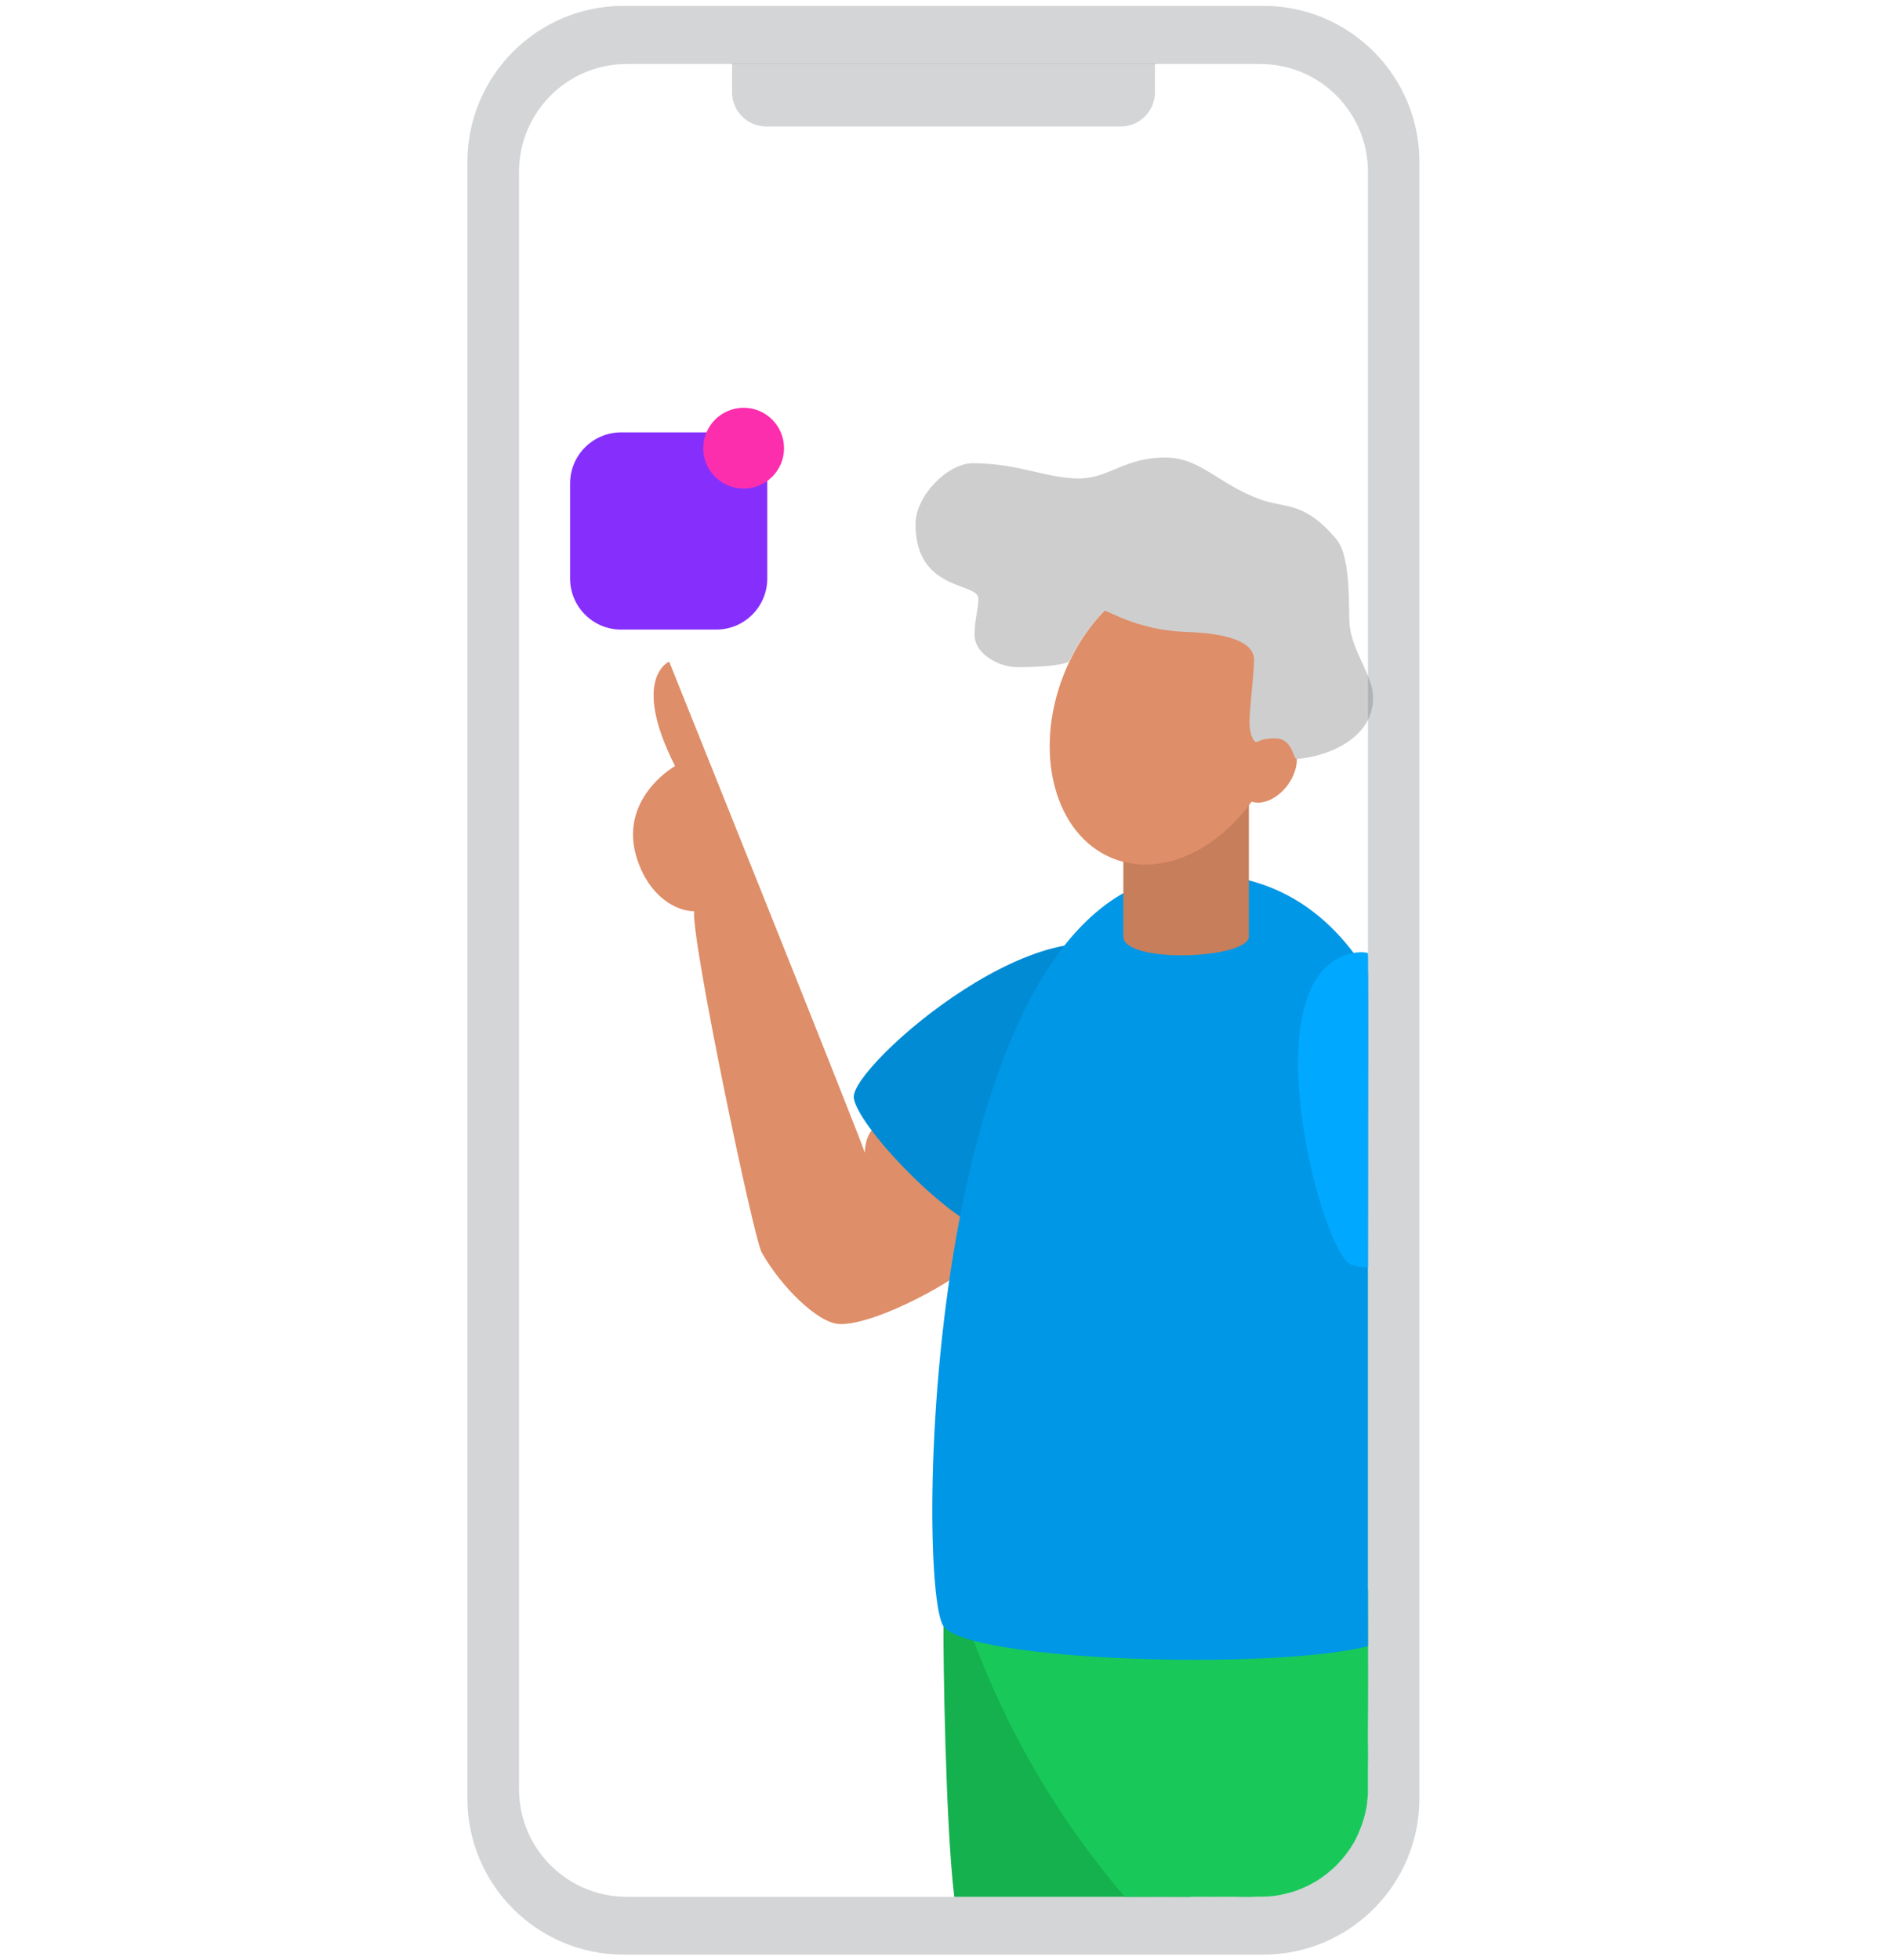 <?xml version="1.0" encoding="UTF-8"?>
<svg width="832px" height="864px" viewBox="0 0 832 864" version="1.1" xmlns="http://www.w3.org/2000/svg" xmlns:xlink="http://www.w3.org/1999/xlink">
    <title>xenon-code-apps-1</title>
    <g id="xenon-code-apps-1" stroke="none" stroke-width="1" fill="none" fill-rule="evenodd">
        <g id="Artwork" transform="translate(206.084, 2.588)">
            <path d="M266.532,763.056 C266.532,763.056 231.756,715.008 209.916,714.168 C209.748,726.768 210.812,802.2 214.676,833.532 L318.827,833.532 L266.532,763.056 Z" id="Path" fill="#14B14E" fill-rule="nonzero"></path>
            <path d="M383.326,819.456 C383.947,818.792 384.658,818.05 385.391,817.216 C387.07,815.302 388.955,812.887 390.792,809.724 C392.019,807.612 393.414,804.505 394.514,801.369 C394.934,800.17 395.609,797.959 395.992,796.099 C396.293,794.638 396.694,792.992 396.759,791.339 C396.775,790.937 396.843,790.522 396.887,790.106 C396.964,789.381 397.032,788.643 397.068,787.898 C397.087,787.502 397.068,785.57 397.068,785.001 C397.068,784.431 397.068,783.221 397.068,782.725 C397.068,782.229 397.068,779.984 397.068,778.51 C397.068,777.037 397.037,776.591 397.068,775.591 C397.219,770.73 396.997,764.978 397.068,758.325 C397.178,748.111 397.178,728.058 397.068,698.166 L311.22,679.812 L220.668,714.252 C224.952,723.996 241.545,776.916 289.845,833.532 C302.709,833.485 311.708,833.485 316.842,833.532 C325.455,833.611 332.443,833.519 337.805,833.532 C341.706,833.542 344.747,833.712 346.928,833.532 C347.939,833.449 351.64,833.608 355.113,833.214 C358.253,832.858 360.853,832.139 361.929,831.872 C363.005,831.606 364.063,831.275 365.022,830.951 C366.573,830.427 367.932,829.835 369.162,829.305 C370.877,828.566 372.274,827.732 373.51,827.056 C375.003,826.24 375.966,825.523 376.767,824.971 C378.267,823.937 378.931,823.351 379.546,822.864 C380.127,822.403 380.708,821.92 381.518,821.187 C382.022,820.73 382.642,820.185 383.326,819.456 Z" id="Path" fill="#18C959" fill-rule="nonzero"></path>
            <path d="M183.036,493.668 C175.224,493.5 175.224,505.512 175.224,505.512 C171.444,494.256 88.956,289.044 88.956,289.044 C88.956,289.044 71.904,296.268 91.56,335.076 C85.176,338.856 67.452,353.052 74.76,375.9 C80.304,393.036 92.4,399.084 99.96,399.084 C98.7,411.936 126.168,543.228 129.78,549.528 C138.18,564.396 154.392,580.608 163.968,581.028 C179.256,581.784 216.888,561.708 226.212,551.208 C235.536,540.708 197.736,493.92 183.036,493.668 Z" id="Path" fill="#DE8E68" fill-rule="nonzero"></path>
            <path d="M296.604,421.26 C259.392,388.08 168.588,467.544 170.352,481.32 C172.116,495.096 221.004,544.908 235.368,540.708 C249.732,536.508 325.92,447.3 296.604,421.26 Z" id="Path" fill="#008BD4" fill-rule="nonzero"></path>
            <path d="M397.068,426.72 C380.52,399.924 356.244,382.62 321.468,382.62 C200.676,382.62 197.316,696.78 209.916,714.252 C221.088,729.708 354.228,733.74 397.068,723.072" id="Path" fill="#0097E6" fill-rule="nonzero"></path>
            <path d="M397.068,417.534 C396.707,417.534 394.685,416.578 389.844,417.648 C343.986,427.787 376.74,550.788 389.844,554.988 C392.644,555.884 395.052,556.166 397.068,555.833 C397.228,463.634 397.228,417.534 397.068,417.534 Z" id="Path" fill="#00A8FF" fill-rule="nonzero"></path>
            <path d="M344.568,410.172 C344.568,420.168 289.212,422.352 289.212,410.172 L289.212,342.132 L344.568,342.132 L344.568,410.172 Z" id="Path" fill="#C77E5B" fill-rule="nonzero"></path>
            <ellipse id="Oval" fill="#DE8E68" fill-rule="nonzero" transform="translate(309.597, 313.145) rotate(-68.304) translate(-309.597, -313.145) " cx="309.597" cy="313.145" rx="67.455" ry="50.15"></ellipse>
            <ellipse id="Oval" fill="#DE8E68" fill-rule="nonzero" transform="translate(352.813, 336.78) rotate(-54.388) translate(-352.813, -336.78) " cx="352.813" cy="336.78" rx="15.876" ry="11.088"></ellipse>
            <path d="M399.336,304.836 C399.336,295.596 390.684,285.432 389.088,273.84 C388.248,267.96 390.096,243.516 383.208,235.2 C368.928,218.064 360.528,221.592 349.608,217.56 C330.624,210.588 323.316,199.08 307.608,199.08 C289.8,199.08 282.576,208.32 269.808,208.32 C255.192,208.32 243.264,201.6 222.768,201.6 C211.848,201.6 197.568,215.88 197.568,228.48 C197.568,258.3 225.288,254.016 225.288,261.24 C225.288,266.28 223.608,270.312 223.608,277.2 C223.608,286.272 235.368,291.48 242.088,291.48 C262.584,291.48 265.272,288.96 265.272,288.96 C269.304,280.812 274.512,273.336 280.728,266.7 C281.568,265.86 294.84,275.184 316.512,275.94 C334.32,276.528 346.836,279.972 346.836,288.288 C346.836,294.168 344.652,311.556 344.82,316.428 C344.988,321.3 346.668,324.492 347.76,324.492 C348.852,324.492 349.44,322.896 356.328,322.896 C363.636,322.896 364.224,331.884 365.484,331.884 C372.876,331.884 399.336,325.92 399.336,304.836 Z" id="Path" fill="#CECECE" fill-rule="nonzero"></path>
            <path d="M67.788,187.992 L109.704,187.992 C122.136,187.992 132.216,198.072 132.216,210.504 L132.216,252.42 C132.216,264.852 122.136,274.932 109.704,274.932 L67.788,274.932 C55.356,274.932 45.276,264.852 45.276,252.42 L45.276,210.504 C45.276,198.072 55.356,187.992 67.788,187.992 Z" id="Path" fill="#862FFC" fill-rule="nonzero"></path>
            <circle id="Oval" fill="#FC2EAD" fill-rule="nonzero" cx="121.8" cy="194.964" r="17.808"></circle>
            <path d="M350.952,0 L68.796,0 C30.828,0 -2.84217094e-14,30.828 -2.84217094e-14,68.796 L-2.84217094e-14,790.188 C-2.84217094e-14,828.156 30.828,858.984 68.796,858.984 L68.796,858.984 L350.952,858.984 C388.92,858.984 419.748,828.156 419.748,790.188 L419.748,68.796 C419.748,30.828 388.92,0 350.952,0 Z M397.068,426.72 L397.068,785.988 C397.068,812.28 375.816,833.532 349.524,833.532 L349.524,833.532 L70.308,833.532 C44.016,833.532 22.764,812.28 22.764,785.988 L22.764,785.988 L22.764,73.164 C22.764,46.872 44.016,25.62 70.308,25.62 L349.524,25.62 C375.816,25.62 397.068,46.872 397.068,73.164 L397.068,73.164 L397.068,426.72 L397.068,426.72 Z" id="Shape" fill-opacity="0.3" fill="#6D7278" fill-rule="nonzero"></path>
            <path d="M116.676,25.452 L303.156,25.452 L303.156,38.052 C303.156,46.403 296.387,53.172 288.036,53.172 L131.796,53.172 C123.445,53.172 116.676,46.403 116.676,38.052 L116.676,25.452 L116.676,25.452 Z" id="Rectangle" fill-opacity="0.3" fill="#6D7278"></path>
        </g>
    </g>
</svg>